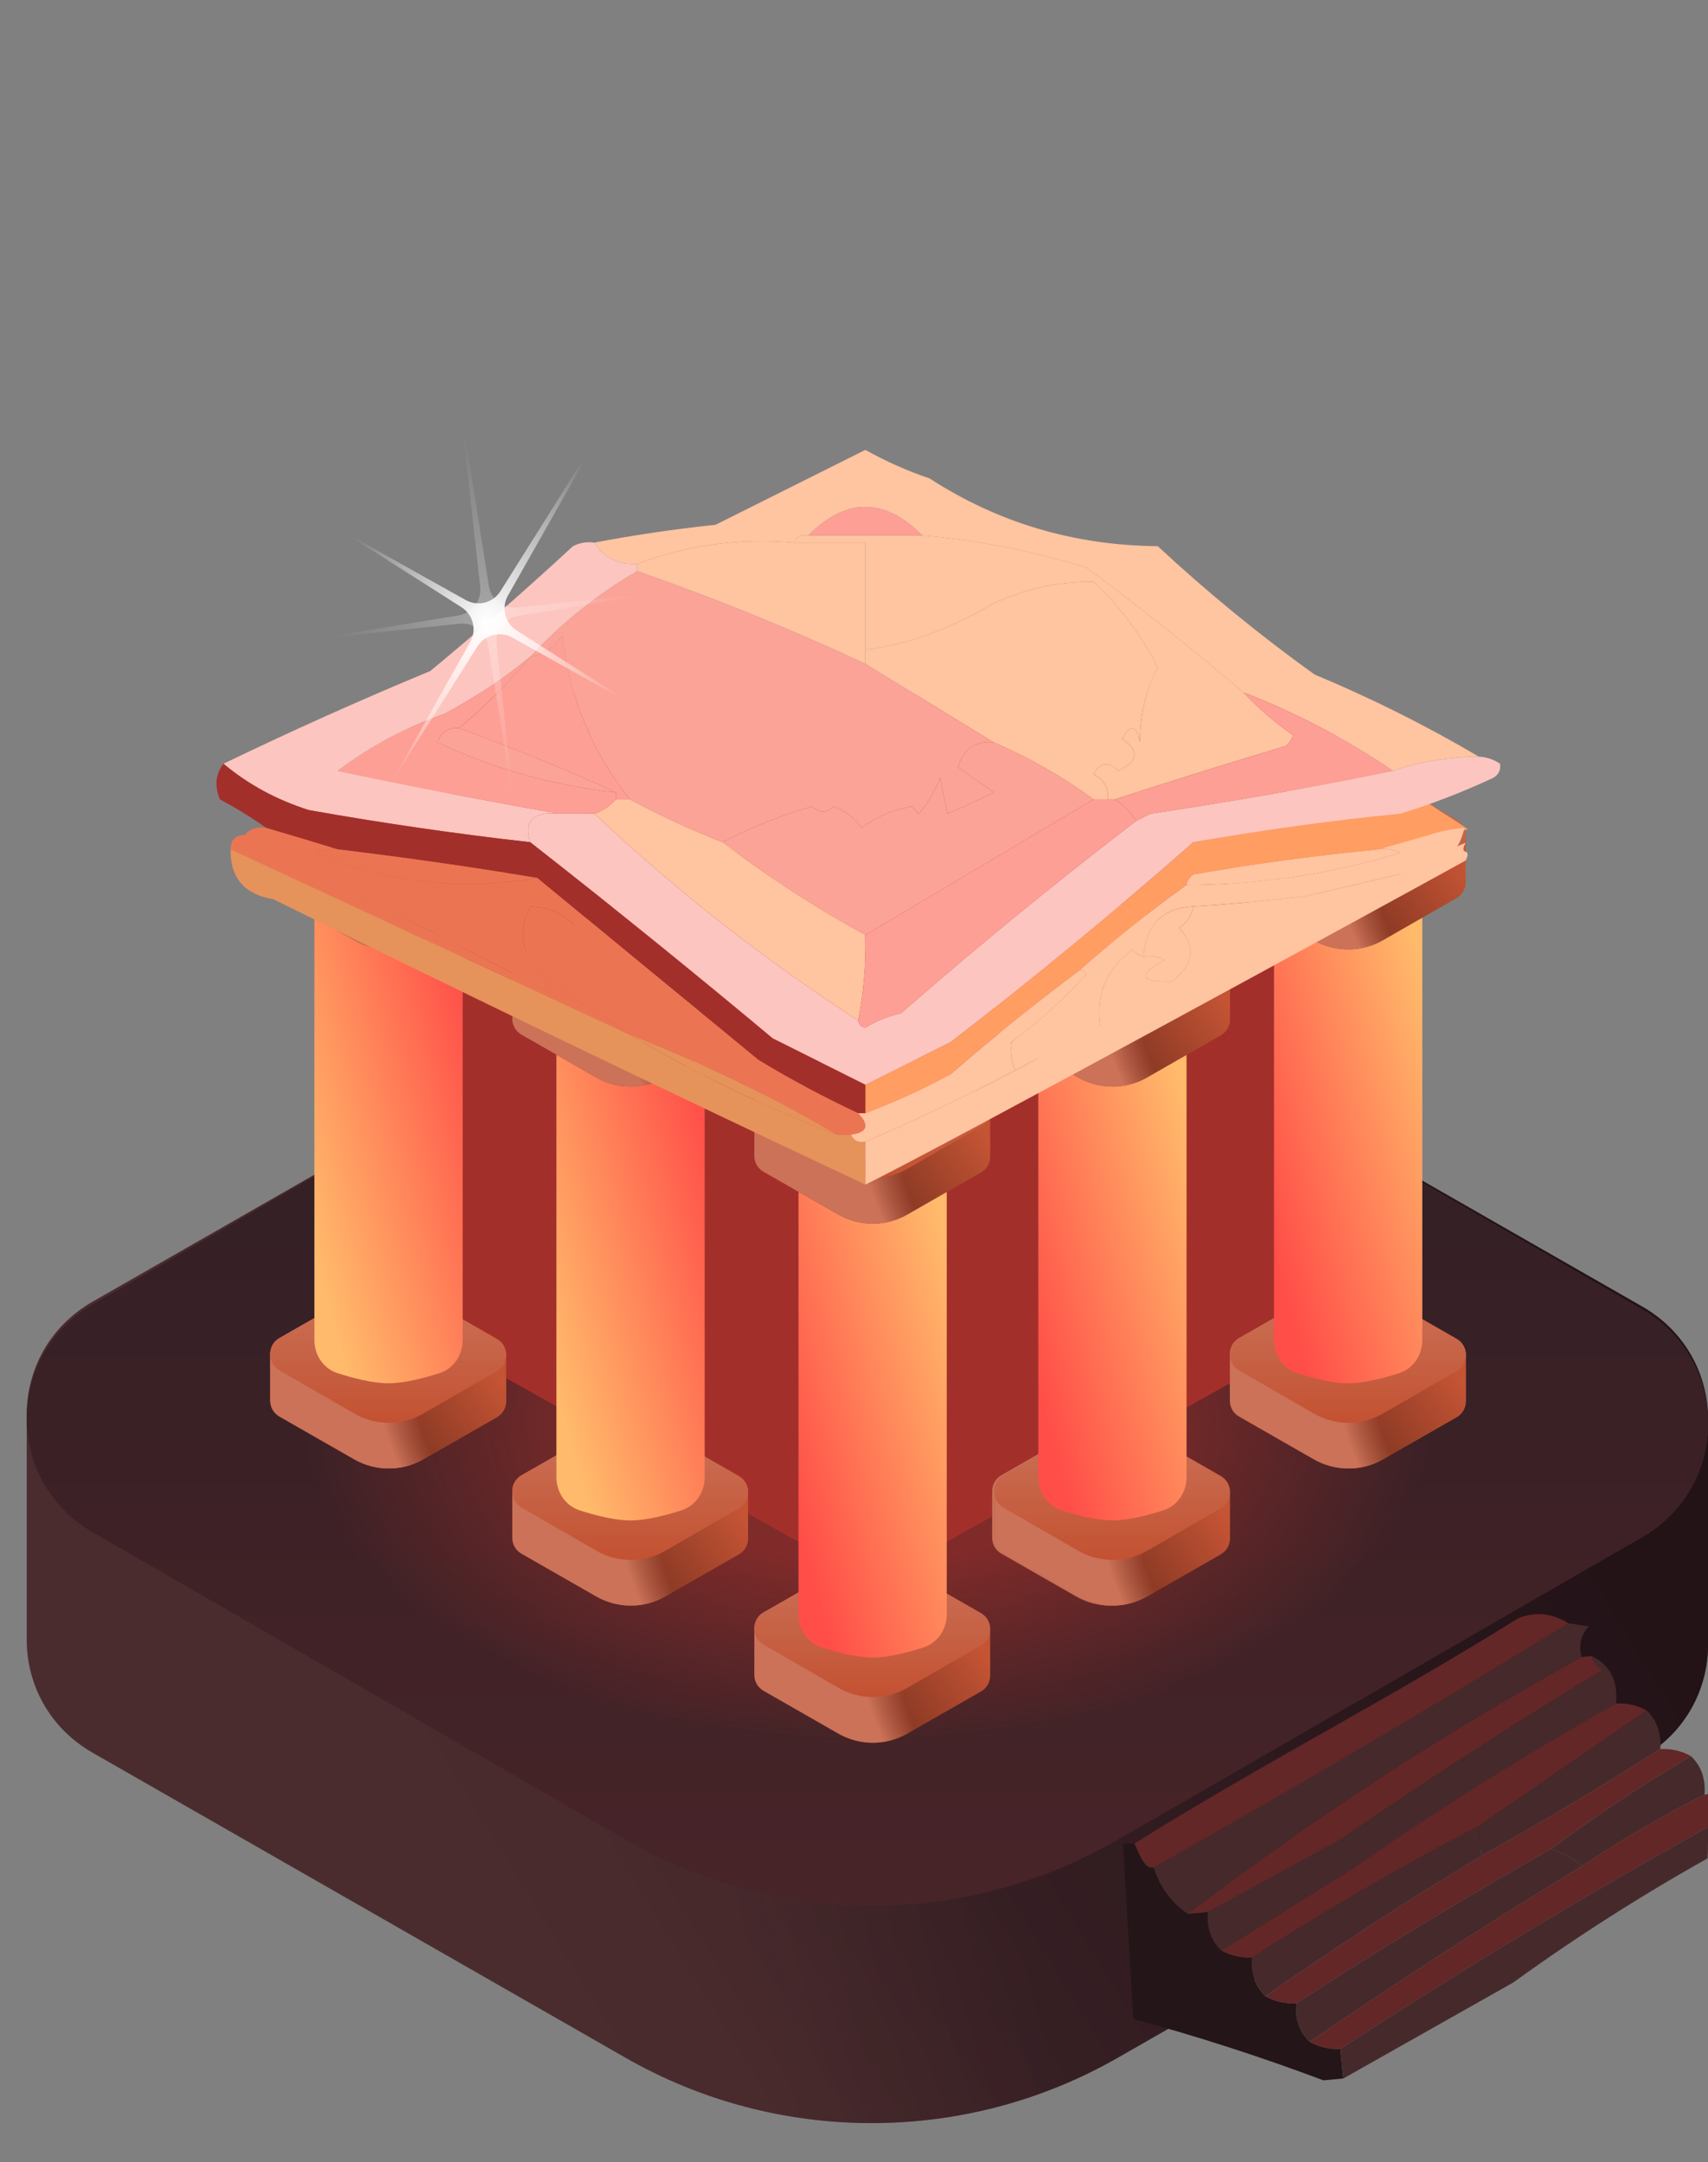 <svg width="64" height="81" viewBox="0 0 64 81" fill="none" xmlns="http://www.w3.org/2000/svg">
<rect x="0" y="0" width="64" height="81" fill="#808080" stroke="none"/>
<g clip-path="url(#clip0_74_2482)">
<path d="M3.476 65.667L23.447 77.096C29.144 80.357 36.18 80.357 41.877 77.096L61.53 65.849C63.181 64.904 64.005 63.257 64.003 61.611V53.185V53.172C64.001 51.53 63.176 49.889 61.53 48.946L41.559 37.517C35.862 34.256 28.826 34.256 23.129 37.517L3.476 48.764C1.825 49.709 1.001 51.356 1.003 53.003V61.428V61.442C1.005 63.084 1.829 64.725 3.476 65.667Z" fill="url(#paint0_linear_74_2482)"/>
<path d="M3.476 65.667L23.447 77.096C29.144 80.357 36.18 80.357 41.877 77.096L61.53 65.849C63.181 64.904 64.005 63.257 64.003 61.611V53.185V53.172C64.001 51.53 63.176 49.889 61.53 48.946L41.559 37.517C35.862 34.256 28.826 34.256 23.129 37.517L3.476 48.764C1.825 49.709 1.001 51.356 1.003 53.003V61.428V61.442C1.005 63.084 1.829 64.725 3.476 65.667Z" fill="url(#paint1_radial_74_2482)" fill-opacity="0.09"/>
<path d="M3.476 65.667L23.447 77.096C29.144 80.357 36.18 80.357 41.877 77.096L61.53 65.849C63.181 64.904 64.005 63.257 64.003 61.611V53.185V53.172C64.001 51.53 63.176 49.889 61.53 48.946L41.559 37.517C35.862 34.256 28.826 34.256 23.129 37.517L3.476 48.764C1.825 49.709 1.001 51.356 1.003 53.003V61.428V61.442C1.005 63.084 1.829 64.725 3.476 65.667Z" fill="#0E1014" fill-opacity="0.3"/>
<path d="M41.559 37.536C35.862 34.25 28.826 34.25 23.129 37.536L3.476 48.873C0.179 50.775 0.179 55.502 3.476 57.404L23.447 68.924C29.144 72.21 36.18 72.21 41.877 68.924L61.53 57.587C64.827 55.685 64.827 50.958 61.53 49.056L41.559 37.536Z" fill="url(#paint2_linear_74_2482)"/>
<path d="M41.559 37.536C35.862 34.25 28.826 34.25 23.129 37.536L3.476 48.873C0.179 50.775 0.179 55.502 3.476 57.404L23.447 68.924C29.144 72.21 36.18 72.21 41.877 68.924L61.53 57.587C64.827 55.685 64.827 50.958 61.53 49.056L41.559 37.536Z" fill="#0E1014" fill-opacity="0.3"/>
<path d="M41.559 37.536C35.862 34.25 28.826 34.25 23.129 37.536L3.476 48.873C0.179 50.775 0.179 55.502 3.476 57.404L23.447 68.924C29.144 72.21 36.18 72.21 41.877 68.924L61.53 57.587C64.827 55.685 64.827 50.958 61.53 49.056L41.559 37.536Z" fill="url(#paint3_radial_74_2482)" fill-opacity="0.65"/>
<path d="M41.559 37.536C35.862 34.25 28.826 34.25 23.129 37.536L3.476 48.873C0.179 50.775 0.179 55.502 3.476 57.404L23.447 68.924C29.144 72.21 36.18 72.21 41.877 68.924L61.53 57.587C64.827 55.685 64.827 50.958 61.53 49.056L41.559 37.536Z" fill="url(#paint4_linear_74_2482)"/>
<path d="M41.559 37.536C35.862 34.25 28.826 34.25 23.129 37.536L3.476 48.873C0.179 50.775 0.179 55.502 3.476 57.404L23.447 68.924C29.144 72.21 36.18 72.21 41.877 68.924L61.53 57.587C64.827 55.685 64.827 50.958 61.53 49.056L41.559 37.536Z" fill="#0E1014" fill-opacity="0.3"/>
<path d="M41.559 37.536C35.862 34.25 28.826 34.25 23.129 37.536L3.476 48.873C0.179 50.775 0.179 55.502 3.476 57.404L23.447 68.924C29.144 72.21 36.18 72.21 41.877 68.924L61.53 57.587C64.827 55.685 64.827 50.958 61.53 49.056L41.559 37.536Z" fill="url(#paint5_radial_74_2482)" fill-opacity="0.65"/>
<path d="M10.475 53.069L13.276 54.672C14.075 55.129 15.061 55.129 15.86 54.672L18.616 53.095C18.848 52.962 18.963 52.731 18.963 52.501V50.751V50.749C18.963 50.519 18.847 50.289 18.616 50.157L15.816 48.554C15.017 48.097 14.03 48.097 13.231 48.554L10.475 50.131C10.244 50.264 10.128 50.495 10.129 50.725V52.475V52.477C10.129 52.707 10.245 52.937 10.475 53.069Z" fill="url(#paint6_linear_74_2482)"/>
<path d="M10.475 53.069L13.276 54.672C14.075 55.129 15.061 55.129 15.86 54.672L18.616 53.095C18.848 52.962 18.963 52.731 18.963 52.501V50.751V50.749C18.963 50.519 18.847 50.289 18.616 50.157L15.816 48.554C15.017 48.097 14.03 48.097 13.231 48.554L10.475 50.131C10.244 50.264 10.128 50.495 10.129 50.725V52.475V52.477C10.129 52.707 10.245 52.937 10.475 53.069Z" fill="url(#paint7_radial_74_2482)"/>
<path d="M10.475 53.069L13.276 54.672C14.075 55.129 15.061 55.129 15.86 54.672L18.616 53.095C18.848 52.962 18.963 52.731 18.963 52.501V50.751V50.749C18.963 50.519 18.847 50.289 18.616 50.157L15.816 48.554C15.017 48.097 14.03 48.097 13.231 48.554L10.475 50.131C10.244 50.264 10.128 50.495 10.129 50.725V52.475V52.477C10.129 52.707 10.245 52.937 10.475 53.069Z" fill="black" fill-opacity="0.2"/>
<path d="M15.336 25.988H50.058V49.599L32.697 59.322L15.336 49.599V25.988Z" fill="#A32F2B"/>
<path d="M37.527 58.207L40.327 59.81C41.126 60.267 42.113 60.267 42.912 59.81L45.668 58.233C45.899 58.1 46.015 57.869 46.014 57.638V55.889V55.887C46.014 55.657 45.898 55.426 45.668 55.294L42.867 53.691C42.068 53.234 41.082 53.234 40.283 53.691L37.527 55.269C37.295 55.401 37.18 55.632 37.18 55.863V57.613V57.615C37.18 57.845 37.296 58.075 37.527 58.207Z" fill="url(#paint8_linear_74_2482)"/>
<path d="M37.527 58.207L40.327 59.81C41.126 60.267 42.113 60.267 42.912 59.81L45.668 58.233C45.899 58.1 46.015 57.869 46.014 57.638V55.889V55.887C46.014 55.657 45.898 55.426 45.668 55.294L42.867 53.691C42.068 53.234 41.082 53.234 40.283 53.691L37.527 55.269C37.295 55.401 37.18 55.632 37.18 55.863V57.613V57.615C37.18 57.845 37.296 58.075 37.527 58.207Z" fill="url(#paint9_radial_74_2482)"/>
<path d="M37.527 58.207L40.327 59.81C41.126 60.267 42.113 60.267 42.912 59.81L45.668 58.233C45.899 58.1 46.015 57.869 46.014 57.638V55.889V55.887C46.014 55.657 45.898 55.426 45.668 55.294L42.867 53.691C42.068 53.234 41.082 53.234 40.283 53.691L37.527 55.269C37.295 55.401 37.18 55.632 37.18 55.863V57.613V57.615C37.18 57.845 37.296 58.075 37.527 58.207Z" fill="black" fill-opacity="0.2"/>
<path d="M46.439 53.069L49.24 54.672C50.038 55.129 51.025 55.129 51.824 54.672L54.58 53.095C54.811 52.962 54.927 52.731 54.927 52.501V50.751V50.749C54.926 50.519 54.811 50.289 54.58 50.157L51.779 48.554C50.98 48.097 49.994 48.097 49.195 48.554L46.439 50.131C46.208 50.264 46.092 50.495 46.092 50.725V52.475V52.477C46.093 52.707 46.208 52.937 46.439 53.069Z" fill="url(#paint10_linear_74_2482)"/>
<path d="M46.439 53.069L49.24 54.672C50.038 55.129 51.025 55.129 51.824 54.672L54.58 53.095C54.811 52.962 54.927 52.731 54.927 52.501V50.751V50.749C54.926 50.519 54.811 50.289 54.58 50.157L51.779 48.554C50.98 48.097 49.994 48.097 49.195 48.554L46.439 50.131C46.208 50.264 46.092 50.495 46.092 50.725V52.475V52.477C46.093 52.707 46.208 52.937 46.439 53.069Z" fill="url(#paint11_radial_74_2482)"/>
<path d="M46.439 53.069L49.24 54.672C50.038 55.129 51.025 55.129 51.824 54.672L54.58 53.095C54.811 52.962 54.927 52.731 54.927 52.501V50.751V50.749C54.926 50.519 54.811 50.289 54.58 50.157L51.779 48.554C50.98 48.097 49.994 48.097 49.195 48.554L46.439 50.131C46.208 50.264 46.092 50.495 46.092 50.725V52.475V52.477C46.093 52.707 46.208 52.937 46.439 53.069Z" fill="black" fill-opacity="0.2"/>
<path d="M19.544 58.209L22.344 59.811C23.143 60.269 24.13 60.269 24.929 59.811L27.684 58.234C27.916 58.102 28.032 57.871 28.031 57.64V55.89V55.888C28.031 55.658 27.915 55.428 27.684 55.296L24.884 53.693C24.085 53.236 23.099 53.236 22.3 53.693L19.544 55.27C19.312 55.403 19.197 55.634 19.197 55.865V57.614V57.616C19.197 57.846 19.313 58.076 19.544 58.209Z" fill="url(#paint12_linear_74_2482)"/>
<path d="M19.544 58.209L22.344 59.811C23.143 60.269 24.13 60.269 24.929 59.811L27.684 58.234C27.916 58.102 28.032 57.871 28.031 57.64V55.89V55.888C28.031 55.658 27.915 55.428 27.684 55.296L24.884 53.693C24.085 53.236 23.099 53.236 22.3 53.693L19.544 55.27C19.312 55.403 19.197 55.634 19.197 55.865V57.614V57.616C19.197 57.846 19.313 58.076 19.544 58.209Z" fill="url(#paint13_radial_74_2482)"/>
<path d="M19.544 58.209L22.344 59.811C23.143 60.269 24.13 60.269 24.929 59.811L27.684 58.234C27.916 58.102 28.032 57.871 28.031 57.64V55.89V55.888C28.031 55.658 27.915 55.428 27.684 55.296L24.884 53.693C24.085 53.236 23.099 53.236 22.3 53.693L19.544 55.27C19.312 55.403 19.197 55.634 19.197 55.865V57.614V57.616C19.197 57.846 19.313 58.076 19.544 58.209Z" fill="black" fill-opacity="0.2"/>
<path d="M24.884 53.696C24.085 53.235 23.099 53.235 22.3 53.696L19.544 55.285C19.081 55.552 19.081 56.215 19.544 56.482L22.344 58.097C23.143 58.558 24.13 58.558 24.929 58.097L27.684 56.507C28.147 56.241 28.147 55.578 27.684 55.311L24.884 53.696Z" fill="url(#paint14_linear_74_2482)"/>
<path d="M24.884 53.696C24.085 53.235 23.099 53.235 22.3 53.696L19.544 55.285C19.081 55.552 19.081 56.215 19.544 56.482L22.344 58.097C23.143 58.558 24.13 58.558 24.929 58.097L27.684 56.507C28.147 56.241 28.147 55.578 27.684 55.311L24.884 53.696Z" fill="black" fill-opacity="0.2"/>
<path d="M20.849 39.602C20.849 38.068 22.093 36.824 23.627 36.824V36.824C25.161 36.824 26.405 38.068 26.405 39.602V55.344C26.405 55.904 26.069 56.412 25.536 56.584C24.967 56.767 24.221 56.963 23.627 56.963C23.034 56.963 22.288 56.767 21.718 56.584C21.185 56.412 20.849 55.904 20.849 55.344V39.602Z" fill="url(#paint15_linear_74_2482)"/>
<path d="M19.544 38.764L22.344 40.367C23.143 40.824 24.13 40.824 24.929 40.367L27.684 38.789C27.916 38.657 28.032 38.426 28.031 38.195V36.445V36.443C28.031 36.213 27.915 35.983 27.684 35.851L24.884 34.248C24.085 33.791 23.099 33.791 22.3 34.248L19.544 35.825C19.312 35.958 19.197 36.189 19.197 36.42V38.169V38.171C19.197 38.401 19.313 38.632 19.544 38.764Z" fill="url(#paint16_linear_74_2482)"/>
<path d="M19.544 38.764L22.344 40.367C23.143 40.824 24.13 40.824 24.929 40.367L27.684 38.789C27.916 38.657 28.032 38.426 28.031 38.195V36.445V36.443C28.031 36.213 27.915 35.983 27.684 35.851L24.884 34.248C24.085 33.791 23.099 33.791 22.3 34.248L19.544 35.825C19.312 35.958 19.197 36.189 19.197 36.42V38.169V38.171C19.197 38.401 19.313 38.632 19.544 38.764Z" fill="url(#paint17_radial_74_2482)"/>
<path d="M19.544 38.764L22.344 40.367C23.143 40.824 24.13 40.824 24.929 40.367L27.684 38.789C27.916 38.657 28.032 38.426 28.031 38.195V36.445V36.443C28.031 36.213 27.915 35.983 27.684 35.851L24.884 34.248C24.085 33.791 23.099 33.791 22.3 34.248L19.544 35.825C19.312 35.958 19.197 36.189 19.197 36.42V38.169V38.171C19.197 38.401 19.313 38.632 19.544 38.764Z" fill="black" fill-opacity="0.2"/>
<path d="M24.884 34.251C24.085 33.79 23.099 33.79 22.3 34.251L19.544 35.841C19.081 36.107 19.081 36.77 19.544 37.037L22.344 38.652C23.143 39.113 24.13 39.113 24.929 38.652L27.684 37.063C28.147 36.796 28.147 36.133 27.684 35.866L24.884 34.251Z" fill="url(#paint18_linear_74_2482)"/>
<path d="M24.884 34.251C24.085 33.79 23.099 33.79 22.3 34.251L19.544 35.841C19.081 36.107 19.081 36.77 19.544 37.037L22.344 38.652C23.143 39.113 24.13 39.113 24.929 38.652L27.684 37.063C28.147 36.796 28.147 36.133 27.684 35.866L24.884 34.251Z" fill="black" fill-opacity="0.2"/>
<path d="M37.599 58.209L40.4 59.811C41.199 60.269 42.185 60.269 42.984 59.811L45.74 58.234C45.971 58.102 46.087 57.871 46.087 57.64V55.89V55.888C46.087 55.658 45.971 55.428 45.74 55.296L42.94 53.693C42.141 53.236 41.154 53.236 40.355 53.693L37.599 55.27C37.368 55.403 37.252 55.634 37.252 55.865V57.614V57.616C37.253 57.846 37.368 58.076 37.599 58.209Z" fill="url(#paint19_linear_74_2482)"/>
<path d="M37.599 58.209L40.4 59.811C41.199 60.269 42.185 60.269 42.984 59.811L45.74 58.234C45.971 58.102 46.087 57.871 46.087 57.64V55.89V55.888C46.087 55.658 45.971 55.428 45.74 55.296L42.94 53.693C42.141 53.236 41.154 53.236 40.355 53.693L37.599 55.27C37.368 55.403 37.252 55.634 37.252 55.865V57.614V57.616C37.253 57.846 37.368 58.076 37.599 58.209Z" fill="url(#paint20_radial_74_2482)"/>
<path d="M37.599 58.209L40.4 59.811C41.199 60.269 42.185 60.269 42.984 59.811L45.74 58.234C45.971 58.102 46.087 57.871 46.087 57.64V55.89V55.888C46.087 55.658 45.971 55.428 45.74 55.296L42.94 53.693C42.141 53.236 41.154 53.236 40.355 53.693L37.599 55.27C37.368 55.403 37.252 55.634 37.252 55.865V57.614V57.616C37.253 57.846 37.368 58.076 37.599 58.209Z" fill="black" fill-opacity="0.2"/>
<path d="M42.94 53.696C42.141 53.235 41.154 53.235 40.355 53.696L37.599 55.285C37.137 55.552 37.137 56.215 37.599 56.482L40.4 58.097C41.199 58.558 42.185 58.558 42.984 58.097L45.74 56.507C46.202 56.241 46.202 55.578 45.74 55.311L42.94 53.696Z" fill="url(#paint21_linear_74_2482)"/>
<path d="M42.94 53.696C42.141 53.235 41.154 53.235 40.355 53.696L37.599 55.285C37.137 55.552 37.137 56.215 37.599 56.482L40.4 58.097C41.199 58.558 42.185 58.558 42.984 58.097L45.74 56.507C46.202 56.241 46.202 55.578 45.74 55.311L42.94 53.696Z" fill="black" fill-opacity="0.2"/>
<path d="M38.905 39.602C38.905 38.068 40.149 36.824 41.683 36.824V36.824C43.217 36.824 44.461 38.068 44.461 39.602V55.344C44.461 55.904 44.125 56.412 43.592 56.584C43.022 56.767 42.276 56.963 41.683 56.963C41.089 56.963 40.343 56.767 39.774 56.584C39.241 56.412 38.905 55.904 38.905 55.344V39.602Z" fill="url(#paint22_linear_74_2482)"/>
<path d="M37.599 38.764L40.4 40.367C41.199 40.824 42.185 40.824 42.984 40.367L45.74 38.789C45.971 38.657 46.087 38.426 46.087 38.195V36.445V36.443C46.087 36.213 45.971 35.983 45.74 35.851L42.94 34.248C42.141 33.791 41.154 33.791 40.355 34.248L37.599 35.825C37.368 35.958 37.252 36.189 37.252 36.42V38.169V38.171C37.253 38.401 37.368 38.632 37.599 38.764Z" fill="url(#paint23_linear_74_2482)"/>
<path d="M37.599 38.764L40.4 40.367C41.199 40.824 42.185 40.824 42.984 40.367L45.74 38.789C45.971 38.657 46.087 38.426 46.087 38.195V36.445V36.443C46.087 36.213 45.971 35.983 45.74 35.851L42.94 34.248C42.141 33.791 41.154 33.791 40.355 34.248L37.599 35.825C37.368 35.958 37.252 36.189 37.252 36.42V38.169V38.171C37.253 38.401 37.368 38.632 37.599 38.764Z" fill="url(#paint24_radial_74_2482)"/>
<path d="M37.599 38.764L40.4 40.367C41.199 40.824 42.185 40.824 42.984 40.367L45.74 38.789C45.971 38.657 46.087 38.426 46.087 38.195V36.445V36.443C46.087 36.213 45.971 35.983 45.74 35.851L42.94 34.248C42.141 33.791 41.154 33.791 40.355 34.248L37.599 35.825C37.368 35.958 37.252 36.189 37.252 36.42V38.169V38.171C37.253 38.401 37.368 38.632 37.599 38.764Z" fill="black" fill-opacity="0.2"/>
<path d="M42.94 34.251C42.141 33.79 41.154 33.79 40.355 34.251L37.599 35.841C37.137 36.107 37.137 36.77 37.599 37.037L40.4 38.652C41.199 39.113 42.185 39.113 42.984 38.652L45.74 37.063C46.202 36.796 46.202 36.133 45.74 35.866L42.94 34.251Z" fill="url(#paint25_linear_74_2482)"/>
<path d="M42.94 34.251C42.141 33.79 41.154 33.79 40.355 34.251L37.599 35.841C37.137 36.107 37.137 36.77 37.599 37.037L40.4 38.652C41.199 39.113 42.185 39.113 42.984 38.652L45.74 37.063C46.202 36.796 46.202 36.133 45.74 35.866L42.94 34.251Z" fill="black" fill-opacity="0.2"/>
<path d="M15.816 48.557C15.017 48.096 14.03 48.096 13.231 48.557L10.475 50.146C10.013 50.413 10.013 51.076 10.475 51.343L13.276 52.958C14.075 53.419 15.061 53.419 15.86 52.958L18.616 51.368C19.078 51.102 19.078 50.439 18.616 50.172L15.816 48.557Z" fill="url(#paint26_linear_74_2482)"/>
<path d="M15.816 48.557C15.017 48.096 14.03 48.096 13.231 48.557L10.475 50.146C10.013 50.413 10.013 51.076 10.475 51.343L13.276 52.958C14.075 53.419 15.061 53.419 15.86 52.958L18.616 51.368C19.078 51.102 19.078 50.439 18.616 50.172L15.816 48.557Z" fill="black" fill-opacity="0.2"/>
<path d="M51.779 48.557C50.98 48.096 49.994 48.096 49.195 48.557L46.439 50.146C45.977 50.413 45.977 51.076 46.439 51.343L49.24 52.958C50.038 53.419 51.025 53.419 51.824 52.958L54.58 51.368C55.042 51.102 55.042 50.439 54.58 50.172L51.779 48.557Z" fill="url(#paint27_linear_74_2482)"/>
<path d="M51.779 48.557C50.98 48.096 49.994 48.096 49.195 48.557L46.439 50.146C45.977 50.413 45.977 51.076 46.439 51.343L49.24 52.958C50.038 53.419 51.025 53.419 51.824 52.958L54.58 51.368C55.042 51.102 55.042 50.439 54.58 50.172L51.779 48.557Z" fill="black" fill-opacity="0.2"/>
<path d="M28.614 63.345L31.414 64.948C32.213 65.405 33.2 65.405 33.999 64.948L36.755 63.37C36.986 63.238 37.102 63.007 37.101 62.776V61.026V61.025C37.101 60.794 36.986 60.564 36.755 60.432L33.954 58.829C33.155 58.372 32.169 58.372 31.37 58.829L28.614 60.407C28.382 60.539 28.267 60.77 28.267 61.001V62.751V62.752C28.267 62.983 28.383 63.213 28.614 63.345Z" fill="url(#paint28_linear_74_2482)"/>
<path d="M28.614 63.345L31.414 64.948C32.213 65.405 33.2 65.405 33.999 64.948L36.755 63.37C36.986 63.238 37.102 63.007 37.101 62.776V61.026V61.025C37.101 60.794 36.986 60.564 36.755 60.432L33.954 58.829C33.155 58.372 32.169 58.372 31.37 58.829L28.614 60.407C28.382 60.539 28.267 60.77 28.267 61.001V62.751V62.752C28.267 62.983 28.383 63.213 28.614 63.345Z" fill="url(#paint29_radial_74_2482)"/>
<path d="M28.614 63.345L31.414 64.948C32.213 65.405 33.2 65.405 33.999 64.948L36.755 63.37C36.986 63.238 37.102 63.007 37.101 62.776V61.026V61.025C37.101 60.794 36.986 60.564 36.755 60.432L33.954 58.829C33.155 58.372 32.169 58.372 31.37 58.829L28.614 60.407C28.382 60.539 28.267 60.77 28.267 61.001V62.751V62.752C28.267 62.983 28.383 63.213 28.614 63.345Z" fill="black" fill-opacity="0.2"/>
<path d="M33.954 58.832C33.155 58.371 32.169 58.371 31.37 58.832L28.614 60.422C28.152 60.688 28.152 61.351 28.614 61.618L31.414 63.233C32.213 63.694 33.2 63.694 33.999 63.233L36.755 61.644C37.217 61.377 37.217 60.714 36.755 60.447L33.954 58.832Z" fill="url(#paint30_linear_74_2482)"/>
<path d="M33.954 58.832C33.155 58.371 32.169 58.371 31.37 58.832L28.614 60.422C28.152 60.688 28.152 61.351 28.614 61.618L31.414 63.233C32.213 63.694 33.2 63.694 33.999 63.233L36.755 61.644C37.217 61.377 37.217 60.714 36.755 60.447L33.954 58.832Z" fill="black" fill-opacity="0.2"/>
<path d="M29.92 44.739C29.92 43.204 31.163 41.961 32.698 41.961V41.961C34.232 41.961 35.475 43.204 35.475 44.739V60.481C35.475 61.041 35.139 61.548 34.607 61.72C34.037 61.904 33.291 62.1 32.698 62.1C32.104 62.1 31.358 61.904 30.789 61.72C30.256 61.548 29.92 61.041 29.92 60.481V44.739Z" fill="url(#paint31_linear_74_2482)"/>
<path d="M28.614 43.901L31.414 45.503C32.213 45.96 33.2 45.96 33.999 45.503L36.755 43.926C36.986 43.794 37.102 43.562 37.101 43.332V41.582V41.58C37.101 41.35 36.986 41.12 36.755 40.988L33.954 39.385C33.155 38.928 32.169 38.928 31.37 39.385L28.614 40.962C28.382 41.095 28.267 41.326 28.267 41.556V43.306V43.308C28.267 43.538 28.383 43.768 28.614 43.901Z" fill="url(#paint32_linear_74_2482)"/>
<path d="M28.614 43.901L31.414 45.503C32.213 45.96 33.2 45.96 33.999 45.503L36.755 43.926C36.986 43.794 37.102 43.562 37.101 43.332V41.582V41.58C37.101 41.35 36.986 41.12 36.755 40.988L33.954 39.385C33.155 38.928 32.169 38.928 31.37 39.385L28.614 40.962C28.382 41.095 28.267 41.326 28.267 41.556V43.306V43.308C28.267 43.538 28.383 43.768 28.614 43.901Z" fill="url(#paint33_radial_74_2482)"/>
<path d="M28.614 43.901L31.414 45.503C32.213 45.96 33.2 45.96 33.999 45.503L36.755 43.926C36.986 43.794 37.102 43.562 37.101 43.332V41.582V41.58C37.101 41.35 36.986 41.12 36.755 40.988L33.954 39.385C33.155 38.928 32.169 38.928 31.37 39.385L28.614 40.962C28.382 41.095 28.267 41.326 28.267 41.556V43.306V43.308C28.267 43.538 28.383 43.768 28.614 43.901Z" fill="black" fill-opacity="0.2"/>
<path d="M33.954 39.388C33.155 38.927 32.169 38.927 31.37 39.388L28.614 40.977C28.152 41.244 28.152 41.907 28.614 42.174L31.414 43.789C32.213 44.25 33.2 44.25 33.999 43.789L36.755 42.199C37.217 41.933 37.217 41.27 36.755 41.003L33.954 39.388Z" fill="url(#paint34_linear_74_2482)"/>
<path d="M33.954 39.388C33.155 38.927 32.169 38.927 31.37 39.388L28.614 40.977C28.152 41.244 28.152 41.907 28.614 42.174L31.414 43.789C32.213 44.25 33.2 44.25 33.999 43.789L36.755 42.199C37.217 41.933 37.217 41.27 36.755 41.003L33.954 39.388Z" fill="black" fill-opacity="0.2"/>
<path d="M10.474 53.069L13.275 54.672C14.074 55.129 15.06 55.129 15.859 54.672L18.615 53.095C18.846 52.962 18.962 52.731 18.962 52.501V50.751V50.749C18.962 50.519 18.846 50.289 18.615 50.157L15.815 48.554C15.016 48.097 14.029 48.097 13.23 48.554L10.474 50.131C10.243 50.264 10.127 50.495 10.127 50.725V52.475V52.477C10.128 52.707 10.243 52.937 10.474 53.069Z" fill="url(#paint35_linear_74_2482)"/>
<path d="M10.474 53.069L13.275 54.672C14.074 55.129 15.06 55.129 15.859 54.672L18.615 53.095C18.846 52.962 18.962 52.731 18.962 52.501V50.751V50.749C18.962 50.519 18.846 50.289 18.615 50.157L15.815 48.554C15.016 48.097 14.029 48.097 13.23 48.554L10.474 50.131C10.243 50.264 10.127 50.495 10.127 50.725V52.475V52.477C10.128 52.707 10.243 52.937 10.474 53.069Z" fill="url(#paint36_radial_74_2482)"/>
<path d="M10.474 53.069L13.275 54.672C14.074 55.129 15.06 55.129 15.859 54.672L18.615 53.095C18.846 52.962 18.962 52.731 18.962 52.501V50.751V50.749C18.962 50.519 18.846 50.289 18.615 50.157L15.815 48.554C15.016 48.097 14.029 48.097 13.23 48.554L10.474 50.131C10.243 50.264 10.127 50.495 10.127 50.725V52.475V52.477C10.128 52.707 10.243 52.937 10.474 53.069Z" fill="black" fill-opacity="0.2"/>
<path d="M15.815 48.557C15.016 48.096 14.029 48.096 13.23 48.557L10.474 50.146C10.012 50.413 10.012 51.076 10.474 51.343L13.275 52.958C14.074 53.419 15.06 53.419 15.859 52.958L18.615 51.368C19.077 51.102 19.077 50.439 18.615 50.172L15.815 48.557Z" fill="url(#paint37_linear_74_2482)"/>
<path d="M15.815 48.557C15.016 48.096 14.029 48.096 13.23 48.557L10.474 50.146C10.012 50.413 10.012 51.076 10.474 51.343L13.275 52.958C14.074 53.419 15.06 53.419 15.859 52.958L18.615 51.368C19.077 51.102 19.077 50.439 18.615 50.172L15.815 48.557Z" fill="black" fill-opacity="0.2"/>
<path d="M11.78 34.463C11.78 32.929 13.024 31.685 14.558 31.685V31.685C16.092 31.685 17.336 32.929 17.336 34.463V50.205C17.336 50.765 17 51.273 16.467 51.445C15.897 51.628 15.151 51.824 14.558 51.824C13.964 51.824 13.218 51.628 12.649 51.445C12.116 51.273 11.78 50.765 11.78 50.205V34.463Z" fill="url(#paint38_linear_74_2482)"/>
<path d="M10.474 33.625L13.275 35.227C14.074 35.684 15.06 35.684 15.859 35.227L18.615 33.65C18.846 33.518 18.962 33.287 18.962 33.056V31.306V31.304C18.962 31.074 18.846 30.844 18.615 30.712L15.815 29.109C15.016 28.652 14.029 28.652 13.23 29.109L10.474 30.686C10.243 30.819 10.127 31.05 10.127 31.281V33.03V33.032C10.128 33.262 10.243 33.492 10.474 33.625Z" fill="url(#paint39_linear_74_2482)"/>
<path d="M10.474 33.625L13.275 35.227C14.074 35.684 15.06 35.684 15.859 35.227L18.615 33.65C18.846 33.518 18.962 33.287 18.962 33.056V31.306V31.304C18.962 31.074 18.846 30.844 18.615 30.712L15.815 29.109C15.016 28.652 14.029 28.652 13.23 29.109L10.474 30.686C10.243 30.819 10.127 31.05 10.127 31.281V33.03V33.032C10.128 33.262 10.243 33.492 10.474 33.625Z" fill="url(#paint40_radial_74_2482)"/>
<path d="M10.474 33.625L13.275 35.227C14.074 35.684 15.06 35.684 15.859 35.227L18.615 33.65C18.846 33.518 18.962 33.287 18.962 33.056V31.306V31.304C18.962 31.074 18.846 30.844 18.615 30.712L15.815 29.109C15.016 28.652 14.029 28.652 13.23 29.109L10.474 30.686C10.243 30.819 10.127 31.05 10.127 31.281V33.03V33.032C10.128 33.262 10.243 33.492 10.474 33.625Z" fill="black" fill-opacity="0.2"/>
<path d="M15.815 29.112C15.016 28.651 14.029 28.651 13.23 29.112L10.474 30.701C10.012 30.968 10.012 31.631 10.474 31.898L13.275 33.513C14.074 33.974 15.06 33.974 15.859 33.513L18.615 31.924C19.077 31.657 19.077 30.994 18.615 30.727L15.815 29.112Z" fill="url(#paint41_linear_74_2482)"/>
<path d="M15.815 29.112C15.016 28.651 14.029 28.651 13.23 29.112L10.474 30.701C10.012 30.968 10.012 31.631 10.474 31.898L13.275 33.513C14.074 33.974 15.06 33.974 15.859 33.513L18.615 31.924C19.077 31.657 19.077 30.994 18.615 30.727L15.815 29.112Z" fill="black" fill-opacity="0.2"/>
<path d="M46.432 53.069L49.233 54.672C50.032 55.129 51.018 55.129 51.817 54.672L54.573 53.095C54.804 52.962 54.92 52.731 54.92 52.501V50.751V50.749C54.919 50.519 54.804 50.289 54.573 50.157L51.773 48.554C50.974 48.097 49.987 48.097 49.188 48.554L46.432 50.131C46.201 50.264 46.085 50.495 46.086 50.725V52.475V52.477C46.086 52.707 46.201 52.937 46.432 53.069Z" fill="url(#paint42_linear_74_2482)"/>
<path d="M46.432 53.069L49.233 54.672C50.032 55.129 51.018 55.129 51.817 54.672L54.573 53.095C54.804 52.962 54.92 52.731 54.92 52.501V50.751V50.749C54.919 50.519 54.804 50.289 54.573 50.157L51.773 48.554C50.974 48.097 49.987 48.097 49.188 48.554L46.432 50.131C46.201 50.264 46.085 50.495 46.086 50.725V52.475V52.477C46.086 52.707 46.201 52.937 46.432 53.069Z" fill="url(#paint43_radial_74_2482)"/>
<path d="M46.432 53.069L49.233 54.672C50.032 55.129 51.018 55.129 51.817 54.672L54.573 53.095C54.804 52.962 54.92 52.731 54.92 52.501V50.751V50.749C54.919 50.519 54.804 50.289 54.573 50.157L51.773 48.554C50.974 48.097 49.987 48.097 49.188 48.554L46.432 50.131C46.201 50.264 46.085 50.495 46.086 50.725V52.475V52.477C46.086 52.707 46.201 52.937 46.432 53.069Z" fill="black" fill-opacity="0.2"/>
<path d="M51.773 48.557C50.974 48.096 49.987 48.096 49.188 48.557L46.432 50.146C45.97 50.413 45.97 51.076 46.432 51.343L49.233 52.958C50.032 53.419 51.018 53.419 51.817 52.958L54.573 51.368C55.035 51.102 55.035 50.439 54.573 50.172L51.773 48.557Z" fill="url(#paint44_linear_74_2482)"/>
<path d="M51.773 48.557C50.974 48.096 49.987 48.096 49.188 48.557L46.432 50.146C45.97 50.413 45.97 51.076 46.432 51.343L49.233 52.958C50.032 53.419 51.018 53.419 51.817 52.958L54.573 51.368C55.035 51.102 55.035 50.439 54.573 50.172L51.773 48.557Z" fill="black" fill-opacity="0.2"/>
<path d="M47.738 34.463C47.738 32.929 48.982 31.685 50.516 31.685V31.685C52.05 31.685 53.294 32.929 53.294 34.463V50.205C53.294 50.765 52.958 51.273 52.425 51.445C51.855 51.628 51.109 51.824 50.516 51.824C49.922 51.824 49.176 51.628 48.607 51.445C48.074 51.273 47.738 50.765 47.738 50.205V34.463Z" fill="url(#paint45_linear_74_2482)"/>
<path d="M46.432 33.625L49.233 35.227C50.032 35.684 51.018 35.684 51.817 35.227L54.573 33.65C54.804 33.518 54.92 33.287 54.92 33.056V31.306V31.304C54.919 31.074 54.804 30.844 54.573 30.712L51.773 29.109C50.974 28.652 49.987 28.652 49.188 29.109L46.432 30.686C46.201 30.819 46.085 31.05 46.086 31.281V33.03V33.032C46.086 33.262 46.201 33.492 46.432 33.625Z" fill="url(#paint46_linear_74_2482)"/>
<path d="M46.432 33.625L49.233 35.227C50.032 35.684 51.018 35.684 51.817 35.227L54.573 33.65C54.804 33.518 54.92 33.287 54.92 33.056V31.306V31.304C54.919 31.074 54.804 30.844 54.573 30.712L51.773 29.109C50.974 28.652 49.987 28.652 49.188 29.109L46.432 30.686C46.201 30.819 46.085 31.05 46.086 31.281V33.03V33.032C46.086 33.262 46.201 33.492 46.432 33.625Z" fill="url(#paint47_radial_74_2482)"/>
<path d="M46.432 33.625L49.233 35.227C50.032 35.684 51.018 35.684 51.817 35.227L54.573 33.65C54.804 33.518 54.92 33.287 54.92 33.056V31.306V31.304C54.919 31.074 54.804 30.844 54.573 30.712L51.773 29.109C50.974 28.652 49.987 28.652 49.188 29.109L46.432 30.686C46.201 30.819 46.085 31.05 46.086 31.281V33.03V33.032C46.086 33.262 46.201 33.492 46.432 33.625Z" fill="black" fill-opacity="0.2"/>
<path d="M51.773 29.112C50.974 28.651 49.987 28.651 49.188 29.112L46.432 30.701C45.97 30.968 45.97 31.631 46.432 31.898L49.233 33.513C50.032 33.974 51.018 33.974 51.817 33.513L54.573 31.924C55.035 31.657 55.035 30.994 54.573 30.727L51.773 29.112Z" fill="url(#paint48_linear_74_2482)"/>
<path d="M51.773 29.112C50.974 28.651 49.987 28.651 49.188 29.112L46.432 30.701C45.97 30.968 45.97 31.631 46.432 31.898L49.233 33.513C50.032 33.974 51.018 33.974 51.817 33.513L54.573 31.924C55.035 31.657 55.035 30.994 54.573 30.727L51.773 29.112Z" fill="black" fill-opacity="0.2"/>
<path fill-rule="evenodd" clip-rule="evenodd" d="M29.753 20.329C30.643 20.329 31.534 20.329 32.425 20.329C32.425 21.666 32.425 23.002 32.425 24.338C32.425 24.516 32.425 24.694 32.425 24.872C29.637 23.567 26.786 22.409 23.874 21.398C23.874 21.309 23.874 21.22 23.874 21.131C25.757 20.417 27.716 20.149 29.753 20.329Z" fill="#FFC4A0"/>
<path fill-rule="evenodd" clip-rule="evenodd" d="M34.83 17.923C37.4 19.588 40.25 20.434 43.382 20.462C45.243 22.193 47.203 23.797 49.261 25.272C51.4 26.164 53.449 27.188 55.407 28.345C54.3 28.353 53.232 28.531 52.2 28.88C50.458 27.697 48.587 26.717 46.588 25.94C44.696 24.322 42.736 22.764 40.709 21.264C38.696 20.638 36.647 20.238 34.563 20.061C33.138 18.636 31.712 18.636 30.287 20.061C30.022 20.015 29.844 20.105 29.753 20.328C27.716 20.148 25.757 20.416 23.874 21.13C23.148 21.161 22.613 20.893 22.27 20.328C23.77 20.044 25.284 19.822 26.813 19.66C28.684 18.725 30.555 17.79 32.425 16.855C33.201 17.287 34.003 17.644 34.83 17.923Z" fill="#FFC4A0"/>
<path fill-rule="evenodd" clip-rule="evenodd" d="M41.511 29.951C41.333 29.951 41.155 29.951 40.977 29.951C39.819 29.104 38.572 28.391 37.235 27.813C35.642 26.837 34.038 25.856 32.425 24.872C32.425 24.694 32.425 24.516 32.425 24.338C33.966 24.162 35.569 23.584 37.235 22.602C38.438 22.051 39.685 21.784 40.977 21.8C41.975 22.73 42.776 23.799 43.382 25.007C42.935 25.842 42.712 26.778 42.714 27.813C42.593 27.164 42.37 27.119 42.046 27.679C42.7 28.11 42.656 28.511 41.912 28.882C41.535 28.502 41.223 28.546 40.977 29.015C41.37 29.205 41.548 29.517 41.511 29.951Z" fill="#FFC4A0"/>
<path fill-rule="evenodd" clip-rule="evenodd" d="M29.753 20.328C29.844 20.105 30.022 20.015 30.287 20.061C31.712 20.061 33.138 20.061 34.563 20.061C36.647 20.238 38.696 20.638 40.709 21.264C42.736 22.764 44.696 24.322 46.588 25.94C47.143 26.533 47.767 27.068 48.459 27.544C48.403 27.701 48.314 27.834 48.192 27.945C46.014 28.597 43.877 29.265 41.778 29.949C41.689 29.949 41.6 29.949 41.511 29.949C41.548 29.515 41.37 29.203 40.977 29.014C41.223 28.545 41.535 28.5 41.912 28.88C42.656 28.51 42.7 28.109 42.046 27.678C42.37 27.118 42.593 27.162 42.714 27.811C42.712 26.776 42.935 25.841 43.382 25.005C42.776 23.798 41.975 22.729 40.977 21.799C39.685 21.782 38.438 22.049 37.235 22.6C35.569 23.582 33.966 24.162 32.425 24.338C32.425 23.002 32.425 21.666 32.425 20.329C31.534 20.329 30.643 20.328 29.753 20.328Z" fill="#FFC4A0"/>
<path fill-rule="evenodd" clip-rule="evenodd" d="M23.874 21.399C26.786 22.41 29.636 23.568 32.425 24.873C34.038 25.856 35.641 26.836 37.235 27.812C36.536 27.753 36.091 28.064 35.899 28.747C36.344 29.059 36.789 29.371 37.235 29.683C36.665 29.976 36.087 30.244 35.498 30.485C35.409 30.039 35.32 29.594 35.231 29.148C35.031 29.638 34.764 30.083 34.429 30.485C34.34 30.395 34.251 30.306 34.162 30.217C33.459 30.332 32.836 30.599 32.291 31.019C32.026 30.634 31.67 30.367 31.222 30.217C30.995 30.464 30.728 30.464 30.421 30.217C29.215 30.562 28.101 31.008 27.08 31.553C25.889 31.091 24.731 30.557 23.606 29.95C22.183 28.169 21.337 26.12 21.068 23.804C20.766 24.242 20.365 24.51 19.865 24.605C21.046 23.335 22.382 22.266 23.874 21.399Z" fill="#FBA397"/>
<path fill-rule="evenodd" clip-rule="evenodd" d="M37.235 27.812C38.571 28.39 39.818 29.103 40.976 29.95C38.127 31.64 35.276 33.333 32.425 35.028C30.542 33.999 28.761 32.841 27.08 31.553C28.101 31.008 29.215 30.562 30.421 30.217C30.728 30.464 30.995 30.464 31.222 30.217C31.67 30.367 32.026 30.634 32.291 31.019C32.836 30.599 33.459 30.332 34.162 30.217C34.251 30.306 34.34 30.395 34.429 30.485C34.764 30.083 35.031 29.638 35.231 29.148C35.32 29.594 35.409 30.039 35.498 30.485C36.087 30.244 36.665 29.976 37.235 29.683C36.789 29.371 36.344 29.059 35.899 28.747C36.091 28.064 36.536 27.753 37.235 27.812Z" fill="#FBA397"/>
<path fill-rule="evenodd" clip-rule="evenodd" d="M17.193 27.278C19.175 27.997 21.134 28.799 23.072 29.683C20.73 29.432 18.503 28.808 16.392 27.812C16.526 27.433 16.794 27.255 17.193 27.278Z" fill="#FBA397"/>
<path fill-rule="evenodd" clip-rule="evenodd" d="M23.072 29.949C23.25 29.949 23.428 29.949 23.607 29.949C24.731 30.556 25.889 31.091 27.081 31.553C28.761 32.84 30.543 33.998 32.425 35.027C32.453 36.108 32.364 37.177 32.158 38.233C28.631 35.954 25.335 33.371 22.27 30.484C22.594 30.368 22.861 30.19 23.072 29.949Z" fill="#FFC4A0"/>
<path fill-rule="evenodd" clip-rule="evenodd" d="M34.563 20.062C33.138 20.062 31.712 20.062 30.287 20.062C31.712 18.637 33.138 18.637 34.563 20.062Z" fill="#FD9F95"/>
<path fill-rule="evenodd" clip-rule="evenodd" d="M23.607 29.951C23.429 29.951 23.251 29.951 23.072 29.951C23.072 29.862 23.072 29.773 23.072 29.684C21.135 28.8 19.175 27.999 17.193 27.279C18.166 26.485 19.057 25.594 19.866 24.607C20.366 24.511 20.766 24.244 21.068 23.805C21.338 26.121 22.184 28.17 23.607 29.951Z" fill="#FD9F95"/>
<path fill-rule="evenodd" clip-rule="evenodd" d="M46.588 25.941C48.587 26.718 50.458 27.697 52.2 28.881C49.214 29.491 46.186 30.026 43.114 30.484C42.936 30.573 42.758 30.662 42.58 30.751C42.364 30.423 42.097 30.156 41.778 29.95C43.877 29.266 46.014 28.598 48.192 27.945C48.314 27.835 48.403 27.701 48.459 27.544C47.767 27.069 47.143 26.534 46.588 25.941Z" fill="#FD9F95"/>
<path fill-rule="evenodd" clip-rule="evenodd" d="M19.866 24.605C19.057 25.592 18.166 26.483 17.193 27.277C16.794 27.254 16.526 27.432 16.392 27.811C18.503 28.807 20.73 29.431 23.072 29.682C23.072 29.771 23.072 29.86 23.072 29.949C22.861 30.19 22.594 30.368 22.27 30.484C21.825 30.484 21.38 30.484 20.934 30.484C18.196 30.001 15.435 29.467 12.65 28.88C13.875 27.956 15.211 27.244 16.659 26.742C17.805 26.128 18.874 25.415 19.866 24.605Z" fill="#FD9F95"/>
<path fill-rule="evenodd" clip-rule="evenodd" d="M40.977 29.949C41.155 29.949 41.333 29.949 41.511 29.949C41.6 29.949 41.689 29.95 41.778 29.95C42.097 30.156 42.364 30.423 42.58 30.751C39.556 33.063 36.617 35.468 33.762 37.966C33.292 38.067 32.846 38.245 32.425 38.501C32.263 38.467 32.174 38.378 32.158 38.233C32.364 37.177 32.453 36.108 32.425 35.027C35.277 33.332 38.128 31.639 40.977 29.949Z" fill="#FD9F95"/>
<path fill-rule="evenodd" clip-rule="evenodd" d="M53.503 30.071C53.859 30.338 54.647 30.804 55.003 31.071C54.379 31.249 52.289 31.642 51.665 31.82C49.34 32.044 47.024 32.356 44.717 32.756C44.569 32.858 44.48 32.992 44.45 33.156C43.055 34.164 41.718 35.233 40.442 36.363C38.798 37.588 37.194 38.88 35.632 40.238C34.589 40.804 33.52 41.294 32.425 41.708C32.425 41.352 32.425 40.995 32.425 40.639C33.494 40.104 34.563 39.57 35.632 39.035C38.745 36.634 41.773 34.14 44.717 31.553C47.285 31.097 50.904 30.328 53.503 30.071Z" fill="#FF9D62"/>
<path d="M22.27 20.329C22.613 20.894 23.148 21.162 23.873 21.131V21.398C22.381 22.266 21.045 23.335 19.865 24.605C18.873 25.416 17.805 26.128 16.658 26.743C15.21 27.244 13.874 27.956 12.65 28.88C15.434 29.467 18.196 30.001 20.934 30.483C19.977 30.405 19.62 30.761 19.865 31.552C17.092 31.239 14.331 30.838 11.581 30.35C10.376 29.971 9.307 29.392 8.374 28.613C10.929 27.38 13.512 26.222 16.124 25.139C17.933 23.644 19.714 22.085 21.468 20.463C21.722 20.334 21.989 20.289 22.27 20.329Z" fill="#FDC5BF"/>
<path d="M56.208 28.614C55.97 28.451 55.703 28.362 55.407 28.347C54.3 28.355 53.231 28.533 52.2 28.881C49.214 29.492 46.186 30.026 43.114 30.485L42.847 30.618L42.58 30.752C39.556 33.063 36.617 35.468 33.761 37.966C33.761 37.966 33.761 37.966 33.761 37.966C33.292 38.067 32.846 38.245 32.425 38.501C32.263 38.468 32.174 38.379 32.158 38.233C28.631 35.954 25.335 33.371 22.27 30.484L20.934 30.483C19.977 30.405 19.62 30.761 19.865 31.552C22.927 33.945 25.956 36.395 28.951 38.902C29.337 39.094 29.721 39.287 30.105 39.479C30.882 39.867 31.655 40.254 32.425 40.639L35.632 39.035C35.632 39.035 35.631 39.035 35.632 39.035C38.744 36.634 41.773 34.14 44.717 31.553C47.285 31.098 49.868 30.741 52.467 30.485C53.625 30.132 54.782 29.687 55.941 29.148C56.154 29.026 56.243 28.848 56.208 28.614Z" fill="#FDC5BF"/>
<path fill-rule="evenodd" clip-rule="evenodd" d="M8.374 28.613C9.306 29.392 10.375 29.971 11.58 30.35C14.33 30.838 17.091 31.239 19.864 31.553C22.927 33.946 25.955 36.395 28.95 38.902C30.115 39.484 31.273 40.063 32.424 40.639C32.424 40.995 32.424 41.351 32.424 41.708C32.335 41.708 32.246 41.708 32.157 41.708C30.882 41.114 29.635 40.446 28.416 39.703C25.646 37.43 22.885 35.158 20.132 32.889C17.682 32.481 15.188 32.125 12.649 31.82C11.784 31.555 10.893 31.288 9.977 31.018C9.437 30.635 8.858 30.279 8.24 29.949C8.032 29.445 8.076 29 8.374 28.613Z" fill="#A32F2B"/>
<path fill-rule="evenodd" clip-rule="evenodd" d="M12.65 31.821C15.188 32.126 17.682 32.482 20.132 32.89C17.298 33.385 14.537 33.073 11.848 31.954C12.101 31.825 12.369 31.781 12.65 31.821Z" fill="#EB7553"/>
<path fill-rule="evenodd" clip-rule="evenodd" d="M9.175 31.286C9.365 31.045 9.632 30.956 9.977 31.019C10.893 31.289 11.784 31.556 12.65 31.821C12.369 31.781 12.101 31.825 11.848 31.954C14.537 33.073 17.298 33.385 20.132 32.89C22.885 35.159 25.646 37.431 28.416 39.704C29.635 40.447 30.882 41.115 32.157 41.708C32.593 42.161 32.504 42.429 31.89 42.51C31.712 42.51 31.534 42.51 31.355 42.51C28.886 41.053 26.302 39.806 23.606 38.769C22.796 38.145 21.905 37.61 20.934 37.165C21.849 36.695 21.938 36.116 21.201 35.428C21.379 35.25 21.557 35.072 21.735 34.894C21.258 34.299 20.635 33.987 19.865 33.959C19.345 35.06 19.568 35.951 20.533 36.631C20.711 36.809 20.711 36.987 20.533 37.165C17.157 35.366 13.727 33.673 10.244 32.088C10.008 31.868 9.919 31.6 9.977 31.286C9.71 31.286 9.443 31.286 9.175 31.286Z" fill="#EB7553"/>
<path fill-rule="evenodd" clip-rule="evenodd" d="M9.175 31.286C9.443 31.286 9.71 31.286 9.977 31.286C9.919 31.6 10.008 31.868 10.244 32.088C13.727 33.673 17.157 35.366 20.533 37.165C20.711 36.987 20.711 36.809 20.533 36.631C19.568 35.951 19.345 35.06 19.865 33.959C20.635 33.987 21.258 34.299 21.735 34.894C21.557 35.072 21.379 35.25 21.201 35.428C21.938 36.116 21.849 36.695 20.934 37.165C21.905 37.61 22.796 38.145 23.606 38.769C18.615 36.451 13.627 34.135 8.641 31.82C8.641 31.464 8.819 31.286 9.175 31.286Z" fill="#EB7553"/>
<path fill-rule="evenodd" clip-rule="evenodd" d="M8.641 31.82C13.627 34.135 18.615 36.451 23.606 38.768C26.067 40.221 28.651 41.468 31.356 42.51C31.534 42.51 31.712 42.51 31.89 42.51C31.981 42.733 32.159 42.823 32.425 42.777C32.425 43.311 32.425 43.846 32.425 44.38C24.998 40.89 17.605 37.327 10.245 33.691C9.154 33.51 8.62 32.887 8.641 31.82Z" fill="#E6925B"/>
<path fill-rule="evenodd" clip-rule="evenodd" d="M23.606 38.768C26.303 39.805 28.886 41.052 31.356 42.51C28.651 41.468 26.067 40.221 23.606 38.768Z" fill="#E6925B"/>
<path fill-rule="evenodd" clip-rule="evenodd" d="M51.665 31.821C51.946 31.781 52.214 31.825 52.467 31.954C49.874 32.747 47.202 33.148 44.45 33.157C44.48 32.992 44.569 32.858 44.717 32.756C47.024 32.357 49.34 32.045 51.665 31.821Z" fill="#FFC4A0"/>
<path fill-rule="evenodd" clip-rule="evenodd" d="M53.001 32.623C49.157 34.723 45.238 36.682 41.243 38.502C41.027 37.323 41.428 36.343 42.446 35.562C42.548 35.711 42.682 35.8 42.847 35.829C43.128 35.789 43.395 35.834 43.648 35.963C42.609 36.532 42.698 36.799 43.916 36.765C44.738 36.143 44.827 35.475 44.183 34.76C44.48 34.556 44.658 34.289 44.717 33.959C46.145 33.874 47.571 33.741 48.993 33.558C50.352 33.244 51.688 32.932 53.001 32.623Z" fill="#FFC4A0"/>
<path fill-rule="evenodd" clip-rule="evenodd" d="M44.717 33.959C44.658 34.289 44.48 34.556 44.183 34.76C44.827 35.475 44.738 36.143 43.916 36.765C42.698 36.799 42.609 36.532 43.648 35.963C43.395 35.834 43.128 35.789 42.847 35.829C42.944 34.642 43.567 34.018 44.717 33.959Z" fill="#FFC4A0"/>
<path fill-rule="evenodd" clip-rule="evenodd" d="M53.002 32.621C51.689 32.931 50.353 33.242 48.993 33.557C47.571 33.739 46.146 33.873 44.718 33.958C43.568 34.017 42.944 34.64 42.847 35.828C42.682 35.798 42.548 35.709 42.446 35.561C41.428 36.342 41.028 37.322 41.244 38.5C41.065 38.5 40.976 38.589 40.976 38.768C39.964 39.14 38.984 39.586 38.037 40.104C37.896 39.744 37.851 39.387 37.903 39.035C38.919 38.287 39.854 37.441 40.709 36.496C40.648 36.389 40.559 36.345 40.442 36.362C41.719 35.232 43.055 34.163 44.45 33.156C47.203 33.146 49.875 32.746 52.467 31.953C52.214 31.824 51.947 31.78 51.666 31.82C52.289 31.641 52.913 31.463 53.536 31.285C53.968 31.141 54.414 31.052 54.872 31.018C54.668 31.976 54.044 32.51 53.002 32.621Z" fill="#FFC4A0"/>
<path fill-rule="evenodd" clip-rule="evenodd" d="M40.442 36.362C40.559 36.345 40.648 36.389 40.709 36.496C39.854 37.441 38.919 38.287 37.903 39.035C37.851 39.387 37.896 39.744 38.037 40.104C36.2 41.067 34.329 41.958 32.425 42.776C32.16 42.822 31.982 42.733 31.89 42.509C32.504 42.428 32.593 42.16 32.158 41.707C32.247 41.707 32.336 41.707 32.425 41.707C33.52 41.294 34.589 40.804 35.632 40.237C37.194 38.88 38.798 37.588 40.442 36.362Z" fill="#FFC4A0"/>
<path fill-rule="evenodd" clip-rule="evenodd" d="M54.919 31.572C54.645 32.111 55.179 31.709 54.919 32.239C52.388 33.639 35.059 43.108 32.425 44.38C32.425 43.845 32.425 43.311 32.425 42.776C34.329 41.958 36.2 41.067 38.037 40.104C38.983 39.586 53.907 31.944 54.919 31.572Z" fill="#FFC4A0"/>
<path d="M59.267 62.076C59.144 61.649 59.232 61.267 59.53 60.931L58.773 60.817C53.633 63.971 48.45 67.021 43.224 69.966C43.466 70.714 43.895 71.295 44.512 71.709C49.147 68.151 54.066 64.94 59.267 62.076Z" fill="#462A2B"/>
<path fill-rule="evenodd" clip-rule="evenodd" d="M59.268 62.078C59.391 62.066 59.515 62.054 59.638 62.042C59.701 62.266 59.842 62.44 60.061 62.561C56.703 64.599 53.422 66.719 50.219 68.922C48.563 69.828 46.908 70.734 45.253 71.639C45.006 71.663 44.76 71.687 44.513 71.711C49.148 68.153 54.067 64.942 59.268 62.078Z" fill="#632728"/>
<path fill-rule="evenodd" clip-rule="evenodd" d="M43.225 69.967C42.864 70.066 42.66 69.369 42.503 69.071C47.284 66.077 52.043 63.66 56.888 60.626C57.532 60.37 58.16 60.434 58.774 60.818C53.634 63.972 48.451 67.022 43.225 69.967Z" fill="#632728"/>
<path fill-rule="evenodd" clip-rule="evenodd" d="M59.638 62.042C60.325 62.369 60.631 62.962 60.556 63.82C57.17 65.725 53.883 67.783 50.695 69.996C50.737 69.51 50.578 69.152 50.218 68.921C53.422 66.719 56.703 64.599 60.061 62.561C59.842 62.439 59.701 62.266 59.638 62.042Z" fill="#462A2B"/>
<path fill-rule="evenodd" clip-rule="evenodd" d="M61.701 64.083C62.084 64.445 62.255 64.926 62.213 65.527C60.013 66.931 57.777 68.266 55.504 69.532C55.469 69.163 55.433 68.793 55.398 68.423C57.498 66.976 59.6 65.529 61.701 64.083Z" fill="#462A2B"/>
<path fill-rule="evenodd" clip-rule="evenodd" d="M60.555 63.819C60.968 63.8 61.349 63.888 61.701 64.082C59.599 65.528 57.498 66.975 55.397 68.422C52.503 69.922 49.674 71.563 46.91 73.345C46.498 73.363 46.116 73.276 45.765 73.082C47.396 72.06 49.039 71.031 50.695 69.994C53.883 67.781 57.169 65.723 60.555 63.819Z" fill="#632728"/>
<path fill-rule="evenodd" clip-rule="evenodd" d="M63.359 65.791C63.742 66.153 63.913 66.634 63.871 67.235C62.283 68.034 60.751 68.927 59.275 69.917C58.951 69.612 58.557 69.401 58.094 69.284C59.792 68.025 61.547 66.86 63.359 65.791Z" fill="#462A2B"/>
<path fill-rule="evenodd" clip-rule="evenodd" d="M50.219 68.92C50.579 69.15 50.737 69.508 50.696 69.994C49.04 71.031 47.397 72.06 45.766 73.082C45.382 72.72 45.211 72.238 45.253 71.637C46.909 70.731 48.564 69.826 50.219 68.92Z" fill="#462A2B"/>
<path d="M42.503 69.071C42.38 69.083 42.203 69.059 42.08 69.071L42.464 75.639C44.881 76.294 47.257 77.062 49.592 77.94L50.332 77.869L50.225 76.759C49.813 76.778 49.431 76.69 49.08 76.496C48.697 76.134 48.526 75.653 48.568 75.052C48.156 75.07 47.774 74.983 47.422 74.789C47.039 74.427 46.868 73.946 46.91 73.345C46.498 73.363 46.116 73.275 45.765 73.081C45.381 72.719 45.21 72.238 45.252 71.637L44.513 71.708C43.895 71.294 43.466 70.713 43.225 69.965C42.864 70.064 42.66 69.369 42.503 69.071Z" fill="#241518"/>
<path fill-rule="evenodd" clip-rule="evenodd" d="M62.213 65.527C62.626 65.508 63.007 65.596 63.359 65.79C61.547 66.859 59.792 68.024 58.094 69.283C54.862 71.111 51.687 73.035 48.568 75.053C48.156 75.072 47.774 74.984 47.423 74.79C50.037 72.956 52.731 71.203 55.504 69.532C57.777 68.266 60.014 66.931 62.213 65.527Z" fill="#632728"/>
<path fill-rule="evenodd" clip-rule="evenodd" d="M58.094 69.283C58.557 69.4 58.95 69.611 59.275 69.916C55.786 72.035 52.388 74.229 49.08 76.497C48.697 76.135 48.526 75.654 48.568 75.053C51.687 73.035 54.862 71.111 58.094 69.283Z" fill="#462A2B"/>
<path fill-rule="evenodd" clip-rule="evenodd" d="M55.397 68.422C55.433 68.792 55.468 69.162 55.504 69.532C52.73 71.203 50.036 72.955 47.422 74.789C47.038 74.427 46.867 73.946 46.91 73.345C49.673 71.563 52.502 69.922 55.397 68.422Z" fill="#462A2B"/>
<path fill-rule="evenodd" clip-rule="evenodd" d="M63.871 67.234C64.433 67.153 64.827 67.364 65.052 67.868C59.992 70.644 55.05 73.609 50.226 76.761C49.813 76.779 49.431 76.691 49.08 76.497C52.388 74.229 55.786 72.035 59.275 69.916C60.751 68.927 62.283 68.033 63.871 67.234Z" fill="#632728"/>
<path fill-rule="evenodd" clip-rule="evenodd" d="M65.052 67.868C65.088 68.237 65.123 68.608 65.159 68.977C62.206 70.565 59.389 72.33 56.707 74.271C54.582 75.471 52.458 76.67 50.333 77.871C50.297 77.501 50.262 77.131 50.226 76.761C55.05 73.609 59.992 70.644 65.052 67.868Z" fill="#462A2B"/>
<path opacity="0.3" d="M17.195 14.803L18.317 21.944C18.397 22.457 18.867 22.817 19.385 22.762L24.677 22.209L19.423 23.072C18.91 23.156 18.553 23.624 18.608 24.139L19.268 30.259L18.292 24.182C18.21 23.671 17.741 23.313 17.224 23.367L11.734 23.946L17.179 23.058C17.694 22.974 18.052 22.503 17.994 21.987L17.195 14.803Z" fill="url(#paint49_radial_74_2482)"/>
<path d="M22.597 16.027L19.032 22.315C18.776 22.767 18.919 23.34 19.358 23.62L23.845 26.481L19.196 23.886C18.742 23.633 18.171 23.777 17.894 24.214L14.602 29.416L17.62 24.051C17.874 23.6 17.729 23.028 17.291 22.749L12.633 19.785L17.448 22.479C17.903 22.733 18.477 22.587 18.753 22.148L22.597 16.027Z" fill="url(#paint50_radial_74_2482)"/>
</g>
<defs>
<linearGradient id="paint0_linear_74_2482" x1="60.783" y1="60.028" x2="25.523" y2="81.756" gradientUnits="userSpaceOnUse">
<stop stop-color="#2C1518"/>
<stop offset="1" stop-color="#563034"/>
</linearGradient>
<radialGradient id="paint1_radial_74_2482" cx="0" cy="0" r="1" gradientUnits="userSpaceOnUse" gradientTransform="translate(67.503 75.897) rotate(145.239) scale(42.708 63.464)">
<stop offset="0.596" stop-color="#FE8E6E" stop-opacity="0"/>
<stop offset="0.819" stop-color="#FE8E6E"/>
</radialGradient>
<linearGradient id="paint2_linear_74_2482" x1="32.503" y1="35.071" x2="32.503" y2="71.389" gradientUnits="userSpaceOnUse">
<stop stop-color="#3A262B"/>
<stop offset="1" stop-color="#602D30"/>
</linearGradient>
<radialGradient id="paint3_radial_74_2482" cx="0" cy="0" r="1" gradientUnits="userSpaceOnUse" gradientTransform="translate(32.503 53.23) rotate(90) scale(18.159 31.5)">
<stop offset="0.295" stop-color="#A32F2B"/>
<stop offset="0.667" stop-color="#A32F2B" stop-opacity="0"/>
</radialGradient>
<linearGradient id="paint4_linear_74_2482" x1="32.503" y1="35.071" x2="32.503" y2="71.389" gradientUnits="userSpaceOnUse">
<stop stop-color="#3A262B"/>
<stop offset="1" stop-color="#602D30"/>
</linearGradient>
<radialGradient id="paint5_radial_74_2482" cx="0" cy="0" r="1" gradientUnits="userSpaceOnUse" gradientTransform="translate(32.503 53.23) rotate(90) scale(18.159 31.5)">
<stop offset="0.295" stop-color="#A32F2B"/>
<stop offset="0.667" stop-color="#A32F2B" stop-opacity="0"/>
</radialGradient>
<linearGradient id="paint6_linear_74_2482" x1="18.511" y1="51.317" x2="13.908" y2="54.513" gradientUnits="userSpaceOnUse">
<stop stop-color="#F56941"/>
<stop offset="1" stop-color="#8F3926"/>
</linearGradient>
<radialGradient id="paint7_radial_74_2482" cx="0" cy="0" r="1" gradientUnits="userSpaceOnUse" gradientTransform="translate(19.454 53.292) rotate(148.367) scale(5.778 8.186)">
<stop offset="0.596" stop-color="#FE8E6E" stop-opacity="0"/>
<stop offset="0.819" stop-color="#FE8E6E"/>
</radialGradient>
<linearGradient id="paint8_linear_74_2482" x1="45.563" y1="56.455" x2="40.96" y2="59.651" gradientUnits="userSpaceOnUse">
<stop stop-color="#F56941"/>
<stop offset="1" stop-color="#8F3926"/>
</linearGradient>
<radialGradient id="paint9_radial_74_2482" cx="0" cy="0" r="1" gradientUnits="userSpaceOnUse" gradientTransform="translate(46.505 58.43) rotate(148.367) scale(5.778 8.186)">
<stop offset="0.596" stop-color="#FE8E6E" stop-opacity="0"/>
<stop offset="0.819" stop-color="#FE8E6E"/>
</radialGradient>
<linearGradient id="paint10_linear_74_2482" x1="54.475" y1="51.317" x2="49.872" y2="54.513" gradientUnits="userSpaceOnUse">
<stop stop-color="#F56941"/>
<stop offset="1" stop-color="#8F3926"/>
</linearGradient>
<radialGradient id="paint11_radial_74_2482" cx="0" cy="0" r="1" gradientUnits="userSpaceOnUse" gradientTransform="translate(55.417 53.292) rotate(148.367) scale(5.778 8.186)">
<stop offset="0.596" stop-color="#FE8E6E" stop-opacity="0"/>
<stop offset="0.819" stop-color="#FE8E6E"/>
</radialGradient>
<linearGradient id="paint12_linear_74_2482" x1="27.58" y1="56.456" x2="22.977" y2="59.652" gradientUnits="userSpaceOnUse">
<stop stop-color="#F56941"/>
<stop offset="1" stop-color="#8F3926"/>
</linearGradient>
<radialGradient id="paint13_radial_74_2482" cx="0" cy="0" r="1" gradientUnits="userSpaceOnUse" gradientTransform="translate(28.522 58.431) rotate(148.367) scale(5.778 8.186)">
<stop offset="0.596" stop-color="#FE8E6E" stop-opacity="0"/>
<stop offset="0.819" stop-color="#FE8E6E"/>
</radialGradient>
<linearGradient id="paint14_linear_74_2482" x1="23.614" y1="53.35" x2="23.614" y2="58.443" gradientUnits="userSpaceOnUse">
<stop stop-color="#FD8F70"/>
<stop offset="1" stop-color="#F4663E"/>
</linearGradient>
<linearGradient id="paint15_linear_74_2482" x1="25.49" y1="38.08" x2="17.659" y2="40.181" gradientUnits="userSpaceOnUse">
<stop stop-color="#FF4E48"/>
<stop offset="1" stop-color="#FFBA6B"/>
</linearGradient>
<linearGradient id="paint16_linear_74_2482" x1="27.58" y1="37.011" x2="22.977" y2="40.207" gradientUnits="userSpaceOnUse">
<stop stop-color="#F56941"/>
<stop offset="1" stop-color="#8F3926"/>
</linearGradient>
<radialGradient id="paint17_radial_74_2482" cx="0" cy="0" r="1" gradientUnits="userSpaceOnUse" gradientTransform="translate(28.522 38.986) rotate(148.367) scale(5.778 8.186)">
<stop offset="0.596" stop-color="#FE8E6E" stop-opacity="0"/>
<stop offset="0.819" stop-color="#FE8E6E"/>
</radialGradient>
<linearGradient id="paint18_linear_74_2482" x1="23.614" y1="33.905" x2="23.614" y2="38.998" gradientUnits="userSpaceOnUse">
<stop stop-color="#FD8F70"/>
<stop offset="1" stop-color="#F4663E"/>
</linearGradient>
<linearGradient id="paint19_linear_74_2482" x1="45.635" y1="56.456" x2="41.032" y2="59.652" gradientUnits="userSpaceOnUse">
<stop stop-color="#F56941"/>
<stop offset="1" stop-color="#8F3926"/>
</linearGradient>
<radialGradient id="paint20_radial_74_2482" cx="0" cy="0" r="1" gradientUnits="userSpaceOnUse" gradientTransform="translate(46.578 58.431) rotate(148.367) scale(5.778 8.186)">
<stop offset="0.596" stop-color="#FE8E6E" stop-opacity="0"/>
<stop offset="0.819" stop-color="#FE8E6E"/>
</radialGradient>
<linearGradient id="paint21_linear_74_2482" x1="41.67" y1="53.35" x2="41.67" y2="58.443" gradientUnits="userSpaceOnUse">
<stop stop-color="#FD8F70"/>
<stop offset="1" stop-color="#F4663E"/>
</linearGradient>
<linearGradient id="paint22_linear_74_2482" x1="43.546" y1="38.08" x2="35.714" y2="40.181" gradientUnits="userSpaceOnUse">
<stop stop-color="#FFBA6B"/>
<stop offset="1" stop-color="#FF4E48"/>
</linearGradient>
<linearGradient id="paint23_linear_74_2482" x1="45.635" y1="37.011" x2="41.032" y2="40.207" gradientUnits="userSpaceOnUse">
<stop stop-color="#F56941"/>
<stop offset="1" stop-color="#8F3926"/>
</linearGradient>
<radialGradient id="paint24_radial_74_2482" cx="0" cy="0" r="1" gradientUnits="userSpaceOnUse" gradientTransform="translate(46.578 38.986) rotate(148.367) scale(5.778 8.186)">
<stop offset="0.596" stop-color="#FE8E6E" stop-opacity="0"/>
<stop offset="0.819" stop-color="#FE8E6E"/>
</radialGradient>
<linearGradient id="paint25_linear_74_2482" x1="41.67" y1="33.905" x2="41.67" y2="38.998" gradientUnits="userSpaceOnUse">
<stop stop-color="#FD8F70"/>
<stop offset="1" stop-color="#F4663E"/>
</linearGradient>
<linearGradient id="paint26_linear_74_2482" x1="14.546" y1="48.211" x2="14.546" y2="53.304" gradientUnits="userSpaceOnUse">
<stop stop-color="#FD8F70"/>
<stop offset="1" stop-color="#F4663E"/>
</linearGradient>
<linearGradient id="paint27_linear_74_2482" x1="50.51" y1="48.211" x2="50.51" y2="53.304" gradientUnits="userSpaceOnUse">
<stop stop-color="#FD8F70"/>
<stop offset="1" stop-color="#F4663E"/>
</linearGradient>
<linearGradient id="paint28_linear_74_2482" x1="36.65" y1="61.593" x2="32.047" y2="64.788" gradientUnits="userSpaceOnUse">
<stop stop-color="#F56941"/>
<stop offset="1" stop-color="#8F3926"/>
</linearGradient>
<radialGradient id="paint29_radial_74_2482" cx="0" cy="0" r="1" gradientUnits="userSpaceOnUse" gradientTransform="translate(37.592 63.568) rotate(148.367) scale(5.778 8.186)">
<stop offset="0.596" stop-color="#FE8E6E" stop-opacity="0"/>
<stop offset="0.819" stop-color="#FE8E6E"/>
</radialGradient>
<linearGradient id="paint30_linear_74_2482" x1="32.684" y1="58.486" x2="32.684" y2="63.579" gradientUnits="userSpaceOnUse">
<stop stop-color="#FD8F70"/>
<stop offset="1" stop-color="#F4663E"/>
</linearGradient>
<linearGradient id="paint31_linear_74_2482" x1="34.56" y1="43.216" x2="26.729" y2="45.318" gradientUnits="userSpaceOnUse">
<stop stop-color="#FFBA6B"/>
<stop offset="1" stop-color="#FF4E48"/>
</linearGradient>
<linearGradient id="paint32_linear_74_2482" x1="36.65" y1="42.148" x2="32.047" y2="45.344" gradientUnits="userSpaceOnUse">
<stop stop-color="#F56941"/>
<stop offset="1" stop-color="#8F3926"/>
</linearGradient>
<radialGradient id="paint33_radial_74_2482" cx="0" cy="0" r="1" gradientUnits="userSpaceOnUse" gradientTransform="translate(37.592 44.123) rotate(148.367) scale(5.778 8.186)">
<stop offset="0.596" stop-color="#FE8E6E" stop-opacity="0"/>
<stop offset="0.819" stop-color="#FE8E6E"/>
</radialGradient>
<linearGradient id="paint34_linear_74_2482" x1="32.684" y1="39.042" x2="32.684" y2="44.135" gradientUnits="userSpaceOnUse">
<stop stop-color="#FD8F70"/>
<stop offset="1" stop-color="#F4663E"/>
</linearGradient>
<linearGradient id="paint35_linear_74_2482" x1="18.51" y1="51.317" x2="13.907" y2="54.513" gradientUnits="userSpaceOnUse">
<stop stop-color="#F56941"/>
<stop offset="1" stop-color="#8F3926"/>
</linearGradient>
<radialGradient id="paint36_radial_74_2482" cx="0" cy="0" r="1" gradientUnits="userSpaceOnUse" gradientTransform="translate(19.453 53.292) rotate(148.367) scale(5.778 8.186)">
<stop offset="0.596" stop-color="#FE8E6E" stop-opacity="0"/>
<stop offset="0.819" stop-color="#FE8E6E"/>
</radialGradient>
<linearGradient id="paint37_linear_74_2482" x1="14.545" y1="48.211" x2="14.545" y2="53.304" gradientUnits="userSpaceOnUse">
<stop stop-color="#FD8F70"/>
<stop offset="1" stop-color="#F4663E"/>
</linearGradient>
<linearGradient id="paint38_linear_74_2482" x1="16.421" y1="32.941" x2="8.589" y2="35.042" gradientUnits="userSpaceOnUse">
<stop stop-color="#FF4E48"/>
<stop offset="1" stop-color="#FFBA6B"/>
</linearGradient>
<linearGradient id="paint39_linear_74_2482" x1="18.51" y1="31.872" x2="13.907" y2="35.068" gradientUnits="userSpaceOnUse">
<stop stop-color="#F56941"/>
<stop offset="1" stop-color="#8F3926"/>
</linearGradient>
<radialGradient id="paint40_radial_74_2482" cx="0" cy="0" r="1" gradientUnits="userSpaceOnUse" gradientTransform="translate(19.453 33.847) rotate(148.367) scale(5.778 8.186)">
<stop offset="0.596" stop-color="#FE8E6E" stop-opacity="0"/>
<stop offset="0.819" stop-color="#FE8E6E"/>
</radialGradient>
<linearGradient id="paint41_linear_74_2482" x1="14.545" y1="28.766" x2="14.545" y2="33.859" gradientUnits="userSpaceOnUse">
<stop stop-color="#FD8F70"/>
<stop offset="1" stop-color="#F4663E"/>
</linearGradient>
<linearGradient id="paint42_linear_74_2482" x1="54.468" y1="51.317" x2="49.865" y2="54.513" gradientUnits="userSpaceOnUse">
<stop stop-color="#F56941"/>
<stop offset="1" stop-color="#8F3926"/>
</linearGradient>
<radialGradient id="paint43_radial_74_2482" cx="0" cy="0" r="1" gradientUnits="userSpaceOnUse" gradientTransform="translate(55.411 53.292) rotate(148.367) scale(5.778 8.186)">
<stop offset="0.596" stop-color="#FE8E6E" stop-opacity="0"/>
<stop offset="0.819" stop-color="#FE8E6E"/>
</radialGradient>
<linearGradient id="paint44_linear_74_2482" x1="50.503" y1="48.211" x2="50.503" y2="53.304" gradientUnits="userSpaceOnUse">
<stop stop-color="#FD8F70"/>
<stop offset="1" stop-color="#F4663E"/>
</linearGradient>
<linearGradient id="paint45_linear_74_2482" x1="52.379" y1="32.941" x2="44.547" y2="35.042" gradientUnits="userSpaceOnUse">
<stop stop-color="#FFBA6B"/>
<stop offset="1" stop-color="#FF4E48"/>
</linearGradient>
<linearGradient id="paint46_linear_74_2482" x1="54.468" y1="31.872" x2="49.865" y2="35.068" gradientUnits="userSpaceOnUse">
<stop stop-color="#F56941"/>
<stop offset="1" stop-color="#8F3926"/>
</linearGradient>
<radialGradient id="paint47_radial_74_2482" cx="0" cy="0" r="1" gradientUnits="userSpaceOnUse" gradientTransform="translate(55.411 33.847) rotate(148.367) scale(5.778 8.186)">
<stop offset="0.596" stop-color="#FE8E6E" stop-opacity="0"/>
<stop offset="0.819" stop-color="#FE8E6E"/>
</radialGradient>
<linearGradient id="paint48_linear_74_2482" x1="50.503" y1="28.766" x2="50.503" y2="33.859" gradientUnits="userSpaceOnUse">
<stop stop-color="#FD8F70"/>
<stop offset="1" stop-color="#F4663E"/>
</linearGradient>
<radialGradient id="paint49_radial_74_2482" cx="0" cy="0" r="1" gradientUnits="userSpaceOnUse" gradientTransform="translate(18.29 23.227) rotate(82.869) scale(7.1 5.946)">
<stop stop-color="white"/>
<stop offset="1" stop-color="white" stop-opacity="0"/>
</radialGradient>
<radialGradient id="paint50_radial_74_2482" cx="0" cy="0" r="1" gradientUnits="userSpaceOnUse" gradientTransform="translate(18.212 23.302) rotate(121.356) scale(7.1 5.946)">
<stop stop-color="white"/>
<stop offset="1" stop-color="white" stop-opacity="0"/>
</radialGradient>
<clipPath id="clip0_74_2482">
<rect width="64" height="81" rx="12" fill="white"/>
</clipPath>
</defs>
</svg>
